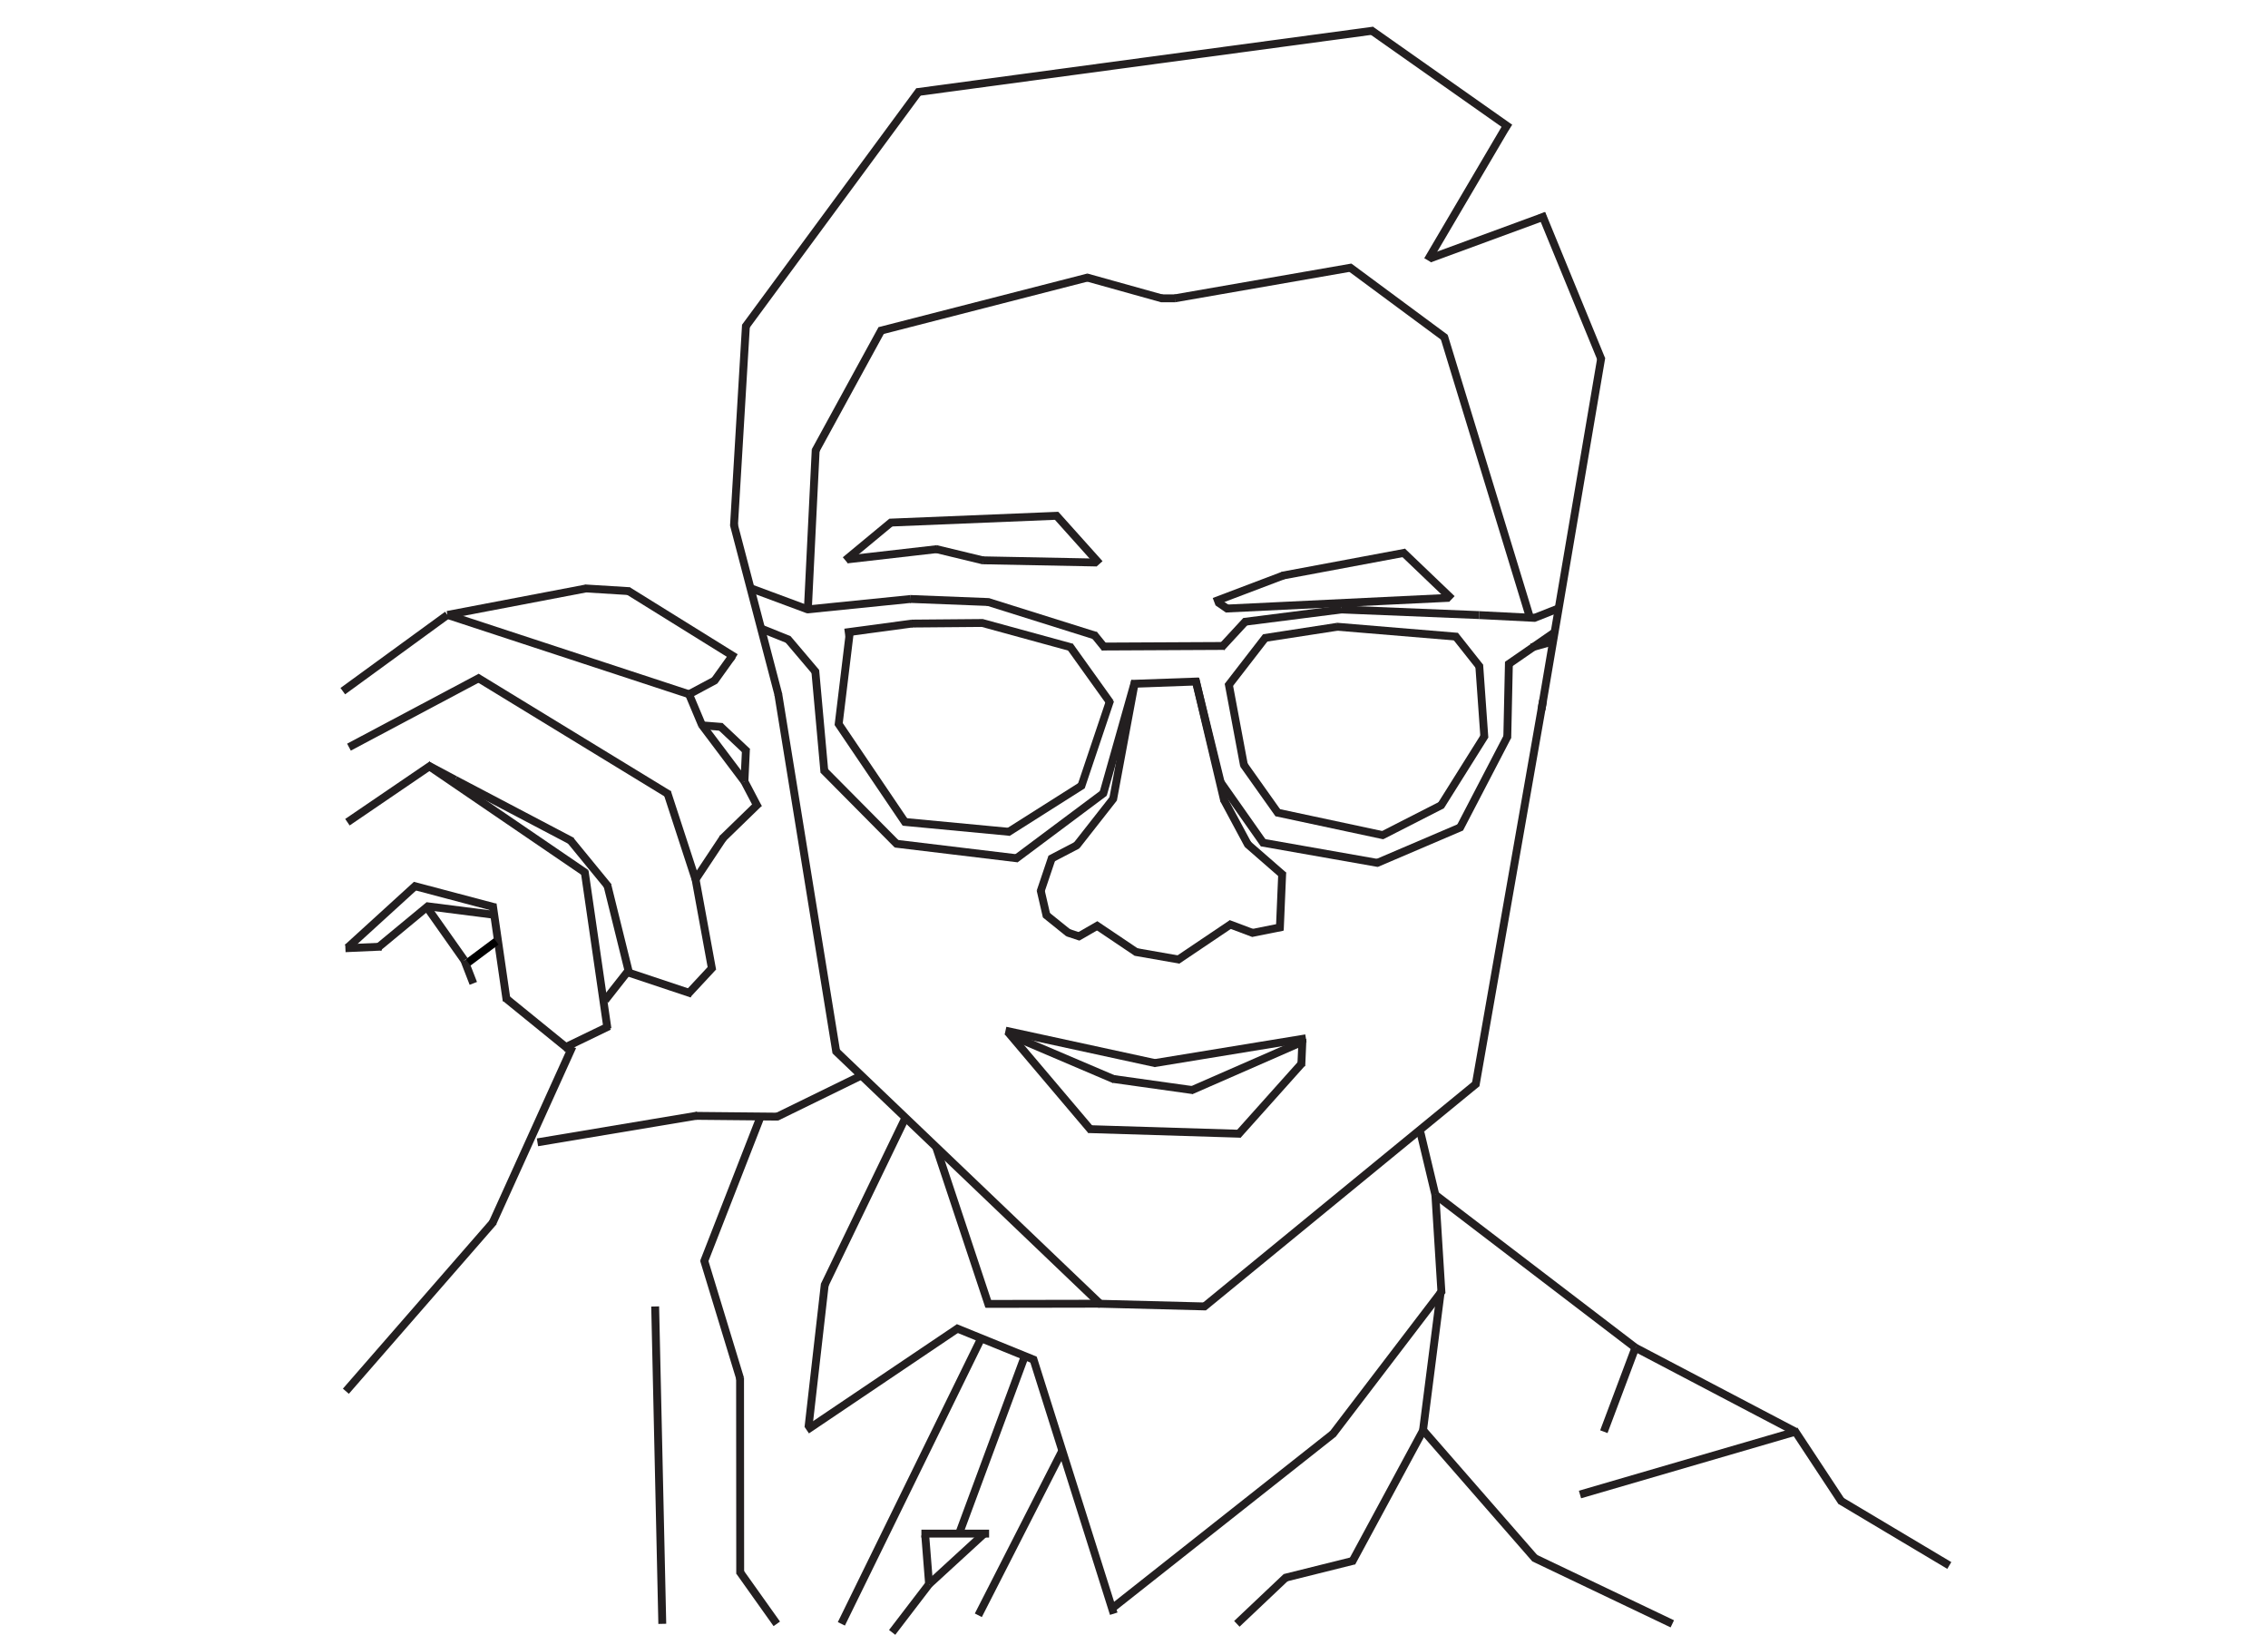 <?xml version="1.0" encoding="UTF-8"?>
<svg id="Layer_2" data-name="Layer 2" xmlns="http://www.w3.org/2000/svg" viewBox="0 0 864 622.69">
  <defs>
    <style>
      .cls-1 {
        stroke: #231f20;
      }

      .cls-1, .cls-2 {
        fill: none;
        stroke-miterlimit: 10;
        stroke-width: 3px;
      }

      .cls-2 {
        stroke: #000;
      }
    </style>
  </defs>
   <line class="cls-1" x1="130.59" y1="263.26" x2="170.45" y2="234.22"/>
        <line class="cls-1" x1="223.21" y1="224.15" x2="170.45" y2="234.22"/>
        <line class="cls-1" x1="280.23" y1="250.48" x2="239.24" y2="225.02"/>
        <line class="cls-1" x1="222.77" y1="224.12" x2="240.01" y2="225.18"/>
        <line class="cls-1" x1="278.97" y1="249.83" x2="272.01" y2="259.55"/>
        <line class="cls-1" x1="262.49" y1="264.44" x2="272.45" y2="259.11"/>
        <line class="cls-1" x1="267.47" y1="276.29" x2="262.49" y2="264.44"/>
        <line class="cls-1" x1="283.59" y1="297.63" x2="284.18" y2="285.18"/>
        <line class="cls-1" x1="267.47" y1="276.29" x2="275.09" y2="276.89"/>
        <line class="cls-1" x1="284.69" y1="286.35" x2="274.19" y2="276.46"/>
        <line class="cls-1" x1="283.59" y1="297.63" x2="288.87" y2="307.7"/>
        <line class="cls-1" x1="275.09" y1="319.55" x2="289.14" y2="305.9"/>
        <line class="cls-1" x1="264.98" y1="334.96" x2="275.57" y2="319.02"/>
        <line class="cls-1" x1="271.32" y1="369.57" x2="264.9" y2="334.51"/>
        <line class="cls-1" x1="261.9" y1="378.81" x2="271.68" y2="368.29"/>
        <line class="cls-1" x1="239.63" y1="370.52" x2="263.59" y2="378.52"/>
        <line class="cls-1" x1="231.42" y1="337.33" x2="239.63" y2="370.52"/>
        <line class="cls-1" x1="217.35" y1="320.15" x2="231.84" y2="337.84"/>
        <line class="cls-1" x1="173.38" y1="297.03" x2="217.96" y2="320.47"/>
        <line class="cls-1" x1="162.83" y1="291.4" x2="173.38" y2="297.03"/>
        <line class="cls-1" x1="132.35" y1="313.18" x2="164.52" y2="291.26"/>
        <line class="cls-1" x1="132.94" y1="284.59" x2="183.06" y2="257.96"/>
        <line class="cls-1" x1="254.87" y1="302.66" x2="181.59" y2="257.92"/>
        <line class="cls-1" x1="264.98" y1="334.96" x2="254.13" y2="301.7"/>
        <line class="cls-1" x1="283.59" y1="297.63" x2="267.29" y2="275.98"/>
        <line class="cls-1" x1="262.49" y1="264.44" x2="170.45" y2="234.22"/>
        <line class="cls-1" x1="223.21" y1="332.59" x2="162.83" y2="291.4"/>
        <line class="cls-1" x1="231.42" y1="391.85" x2="222.7" y2="331.7"/>
        <line class="cls-1" x1="192.36" y1="379.96" x2="216.47" y2="399.55"/>
        <line class="cls-1" x1="232.04" y1="390.85" x2="214.57" y2="399.29"/>
        <line class="cls-1" x1="187.67" y1="344.33" x2="193.02" y2="381.18"/>
        <line class="cls-1" x1="157.26" y1="337.33" x2="188.63" y2="345.63"/>
        <line class="cls-1" x1="132.41" y1="360.96" x2="158.66" y2="337.03"/>
        <line class="cls-1" x1="131.58" y1="361.18" x2="145.4" y2="360.57"/>
        <line class="cls-1" x1="163.46" y1="344.81" x2="143.98" y2="360.93"/>
        <line class="cls-1" x1="176.9" y1="365.78" x2="162.34" y2="345.14"/>
        <line class="cls-1" x1="162.34" y1="345.14" x2="187.31" y2="348.33"/>
        <line class="cls-1" x1="239.42" y1="369.68" x2="230.51" y2="381.01"/>
        <line class="cls-1" x1="218.08" y1="398.63" x2="187.67" y2="465.76"/>
        <line class="cls-1" x1="131.76" y1="529.92" x2="188.04" y2="465.33"/>
        <line class="cls-1" x1="180.31" y1="374.57" x2="176.9" y2="365.77" />
        <line class="cls-1" x1="296.49" y1="264.44" x2="318.62" y2="400.96"/>
        <line class="cls-1" x1="419.08" y1="496.58" x2="318.18" y2="400.15"/>
        <line class="cls-1" x1="459.45" y1="497.63" x2="418.27" y2="496.58"/>
        <line class="cls-1" x1="562.63" y1="412.59" x2="458.5" y2="497.92"/>
        <line class="cls-1" x1="587.83" y1="266.81" x2="562.11" y2="413.48"/>
        <line class="cls-1" x1="610.02" y1="136.18" x2="587.22" y2="270.37"/>
        <line class="cls-1" x1="544.55" y1="98.52" x2="589.04" y2="82.18"/>
        <line class="cls-1" x1="610.11" y1="137.03" x2="587.25" y2="81.33"/>
        <line class="cls-1" x1="574.26" y1="47.46" x2="543.87" y2="99.11"/>
        <line class="cls-1" x1="522.18" y1="11.4" x2="575.23" y2="48.74"/>
        <line class="cls-1" x1="349.25" y1="35.11" x2="523.24" y2="11.66"/>
        <line class="cls-1" x1="283.88" y1="124.59" x2="350.25" y2="34.52"/>
        <line class="cls-1" x1="296.56" y1="264.7" x2="279.56" y2="199.8"/>
        <line class="cls-1" x1="284.18" y1="123.79" x2="279.61" y2="200.26"/>
        <line class="cls-1" x1="327.98" y1="409.74" x2="295.76" y2="425.49"/>
        <line class="cls-1" x1="264.98" y1="425.03" x2="296.47" y2="425.33"/>
        <line class="cls-1" x1="204.75" y1="435.11" x2="265.74" y2="424.91"/>
        <line class="cls-1" x1="541.12" y1="431.35" x2="546.8" y2="455.11"/>
        <line class="cls-1" x1="623.01" y1="513.33" x2="546.8" y2="455.11"/>
        <line class="cls-1" x1="683.97" y1="545.33" x2="623.01" y2="513.33"/>
        <line class="cls-1" x1="701.56" y1="572" x2="683.49" y2="544.6"/>
        <line class="cls-1" x1="742.59" y1="596.29" x2="701.04" y2="571.52"/>
        <line class="cls-1" x1="356.59" y1="436.86" x2="376.8" y2="497.63"/>
        <line class="cls-1" x1="419.08" y1="496.58" x2="375.55" y2="496.66"/>
        <line class="cls-1" x1="365.37" y1="505.63" x2="307.33" y2="544.74"/>
        <line class="cls-1" x1="344.63" y1="426.37" x2="314.07" y2="489.63"/>
        <line class="cls-1" x1="307.99" y1="543.7" x2="314.21" y2="489.16"/>
        <line class="cls-1" x1="394.3" y1="518.1" x2="364.01" y2="505.78"/>
        <line class="cls-1" x1="424.28" y1="614.66" x2="393.51" y2="517.18"/>
        <line class="cls-1" x1="507.8" y1="546.15" x2="423.29" y2="612.92"/>
        <line class="cls-1" x1="549.44" y1="491.59" x2="507.52" y2="546.52"/>
        <line class="cls-1" x1="546.8" y1="455.11" x2="549.14" y2="492.59"/>
        <line class="cls-1" x1="390.42" y1="516.52" x2="365.37" y2="584.15"/>
        <line class="cls-1" x1="353.94" y1="603.4" x2="339.87" y2="621.78"/>
        <line class="cls-1" x1="351.01" y1="584.15" x2="376.8" y2="584.15"/>
        <line class="cls-1" x1="353.94" y1="603.4" x2="375.33" y2="583.78"/>
        <line class="cls-1" x1="352.47" y1="584.78" x2="353.94" y2="603.4"/>
        <line class="cls-1" x1="249.59" y1="497.63" x2="252.3" y2="618.52"/>
        <line class="cls-1" x1="490.01" y1="600.7" x2="471.18" y2="618.52"/>
        <line class="cls-1" x1="515.95" y1="594.4" x2="489.35" y2="601.03"/>
        <line class="cls-1" x1="542.38" y1="544.4" x2="514.94" y2="595.2"/>
        <line class="cls-1" x1="548.85" y1="492.03" x2="542.11" y2="544.74"/>
        <line class="cls-1" x1="637.07" y1="618.52" x2="584.33" y2="593.35"/>
        <line class="cls-1" x1="542.11" y1="544.74" x2="584.9" y2="593.78"/>
        <line class="cls-1" x1="683.97" y1="545.33" x2="601.9" y2="569.26"/>
        <line class="cls-1" x1="623.01" y1="513.33" x2="610.99" y2="545.33"/>
        <line class="cls-1" x1="404.68" y1="552.57" x2="372.7" y2="615.26"/>
        <line class="cls-1" x1="374.07" y1="509.2" x2="320.52" y2="618.52"/>
        <line class="cls-1" x1="286.23" y1="224.15" x2="307.98" y2="232.23"/>
        <line class="cls-1" x1="289.96" y1="239.42" x2="300.59" y2="243.7"/>
        <line class="cls-1" x1="310.88" y1="256.1" x2="300.01" y2="243.28"/>
        <line class="cls-1" x1="314.07" y1="294.22" x2="310.56" y2="255.26"/>
        <line class="cls-1" x1="341.91" y1="321.77" x2="313.68" y2="293.29"/>
        <line class="cls-1" x1="387.85" y1="326.97" x2="341.04" y2="321.33"/>
        <line class="cls-1" x1="420.72" y1="301.89" x2="386.76" y2="327.26"/>
        <line class="cls-1" x1="432.42" y1="259.38" x2="420.18" y2="302.66"/>
        <line class="cls-1" x1="416.66" y1="241.56" x2="421.04" y2="246.96"/>
        <line class="cls-1" x1="376.07" y1="229.18" x2="417.47" y2="242.18"/>
        <line class="cls-1" x1="307.33" y1="232.15" x2="346.9" y2="228.15"/>
        <line class="cls-1" x1="376.49" y1="229.31" x2="346.7" y2="228.14"/>
        <line class="cls-1" x1="466.58" y1="246.04" x2="419.83" y2="246.27"/>
        <line class="cls-1" x1="431.04" y1="260.48" x2="456.71" y2="259.56"/>
        <line class="cls-1" x1="474.7" y1="236.44" x2="465.29" y2="246.63"/>
        <line class="cls-1" x1="511.18" y1="232.13" x2="473.78" y2="236.89"/>
        <line class="cls-1" x1="563.51" y1="234.29" x2="511.04" y2="232.15"/>
        <line class="cls-1" x1="584.9" y1="235.37" x2="563.51" y2="234.29"/>
        <line class="cls-1" x1="574.2" y1="253.3" x2="591.76" y2="241.17"/>
        <line class="cls-1" x1="574.2" y1="281.03" x2="574.83" y2="252.13"/>
        <line class="cls-1" x1="556.03" y1="315.63" x2="574.38" y2="280.35"/>
        <line class="cls-1" x1="524.28" y1="328.84" x2="556.76" y2="314.96"/>
        <line class="cls-1" x1="480.61" y1="320.9" x2="525.11" y2="328.74"/>
        <line class="cls-1" x1="465.02" y1="298" x2="481.55" y2="321.52"/>
        <line class="cls-1" x1="455.35" y1="258.52" x2="465.02" y2="298"/>
        <line class="cls-1" x1="584.29" y1="235.46" x2="593.86" y2="231.68"/>
        <line class="cls-1" x1="583.33" y1="246.63" x2="591.69" y2="244.31"/>
        <line class="cls-1" x1="344.05" y1="313.02" x2="384.79" y2="316.87"/>
        <line class="cls-1" x1="412.41" y1="299.02" x2="383.79" y2="317.15"/>
        <line class="cls-1" x1="422.95" y1="266.67" x2="411.81" y2="299.8"/>
        <line class="cls-1" x1="407.46" y1="246.02" x2="422.99" y2="267.72"/>
        <line class="cls-1" x1="374.05" y1="237.25" x2="408.29" y2="246.63"/>
        <line class="cls-1" x1="347.23" y1="237.52" x2="374.53" y2="237.29"/>
        <line class="cls-1" x1="321.84" y1="240.96" x2="347.45" y2="237.51"/>
        <line class="cls-1" x1="319.42" y1="276.42" x2="323.79" y2="240.41"/>
        <line class="cls-1" x1="345.11" y1="313.66" x2="319.26" y2="275.44"/>
        <line class="cls-1" x1="468.05" y1="260.31" x2="473.91" y2="291.57"/>
        <line class="cls-1" x1="487.1" y1="310.03" x2="473.63" y2="291.04"/>
        <line class="cls-1" x1="527.24" y1="318.21" x2="486.2" y2="309.44"/>
        <line class="cls-1" x1="549.4" y1="306.53" x2="526.26" y2="318.34"/>
        <line class="cls-1" x1="565.71" y1="280.13" x2="548.81" y2="307.06"/>
        <line class="cls-1" x1="563.51" y1="253.3" x2="565.48" y2="281.03"/>
        <line class="cls-1" x1="482.32" y1="242.54" x2="467.73" y2="261.4"/>
        <line class="cls-1" x1="509.51" y1="238.73" x2="481.36" y2="243.07"/>
        <line class="cls-1" x1="563.84" y1="254.13" x2="554.25" y2="242.02"/>
        <line class="cls-1" x1="509.13" y1="238.7" x2="555.3" y2="242.54"/>
        <line class="cls-1" x1="322.03" y1="213.42" x2="339.76" y2="198.73"/>
        <line class="cls-1" x1="403.14" y1="196.44" x2="338.88" y2="199.07"/>
        <line class="cls-1" x1="418.9" y1="214.75" x2="402.04" y2="195.94"/>
        <line class="cls-1" x1="374.34" y1="213.42" x2="417.83" y2="214.26"/>
        <line class="cls-1" x1="322.8" y1="213.07" x2="357.03" y2="209.15"/>
        <line class="cls-1" x1="374.63" y1="213.49" x2="356.5" y2="209.11"/>
        <line class="cls-1" x1="462.53" y1="229.18" x2="488.91" y2="219.18"/>
        <line class="cls-1" x1="553.1" y1="228.15" x2="534.2" y2="210.07"/>
        <line class="cls-1" x1="488.41" y1="219.28" x2="535.57" y2="210.46"/>
        <line class="cls-1" x1="463.91" y1="229.35" x2="467.95" y2="232.15"/>
        <line class="cls-1" x1="552.03" y1="227.71" x2="467.15" y2="231.8"/>
        <line class="cls-1" x1="424.25" y1="304.07" x2="410" y2="322.23"/>
        <line class="cls-1" x1="396.36" y1="339.7" x2="400.83" y2="326.44"/>
        <line class="cls-1" x1="410.47" y1="321.85" x2="400.1" y2="327.26"/>
        <line class="cls-1" x1="398.74" y1="349.07" x2="396.4" y2="338.94"/>
        <line class="cls-1" x1="407.13" y1="355.46" x2="398.23" y2="348.29"/>
        <line class="cls-1" x1="411.61" y1="356.84" x2="406.64" y2="355.2"/>
        <line class="cls-1" x1="418.75" y1="352.2" x2="410.47" y2="356.97"/>
        <line class="cls-1" x1="433.07" y1="362.81" x2="417.23" y2="352.15"/>
        <line class="cls-1" x1="449.56" y1="365.57" x2="432.5" y2="362.58"/>
        <line class="cls-1" x1="469.31" y1="351.74" x2="448.46" y2="365.78"/>
        <line class="cls-1" x1="477.48" y1="355.46" x2="467.95" y2="351.88"/>
        <line class="cls-1" x1="466.3" y1="304.71" x2="475.5" y2="321.85"/>
        <line class="cls-1" x1="488.99" y1="333.5" x2="475.16" y2="321.44"/>
        <line class="cls-1" x1="487.54" y1="354.23" x2="488.47" y2="332.29"/>
        <line class="cls-1" x1="476.68" y1="355.43" x2="488.69" y2="353.03"/>
        <line class="cls-1" x1="383.05" y1="392.57" x2="440.35" y2="405.01"/>
        <line class="cls-1" x1="497.49" y1="395.49" x2="439.6" y2="404.97"/>
        <line class="cls-1" x1="383.89" y1="393.02" x2="415.73" y2="430.61"/>
        <line class="cls-1" x1="472.64" y1="431.85" x2="414.61" y2="430.07"/>
        <line class="cls-1" x1="495.95" y1="405.02" x2="471.47" y2="432.39"/>
        <line class="cls-1" x1="496.18" y1="395.71" x2="495.73" y2="406.07"/>
        <line class="cls-1" x1="386.14" y1="394.79" x2="424.54" y2="411.16"/>
        <line class="cls-1" x1="495.67" y1="397.02" x2="453.71" y2="415.38"/>
        <line class="cls-1" x1="423.99" y1="410.96" x2="454.62" y2="415.26"/>
        <line class="cls-1" x1="432.42" y1="259.38" x2="423.99" y2="304.74"/>
        <line class="cls-1" x1="455.35" y1="258.52" x2="466.42" y2="305.22"/>
        <line class="cls-1" x1="335.97" y1="125.37" x2="310.56" y2="171.85"/>
        <line class="cls-1" x1="307.77" y1="231.77" x2="310.75" y2="171.2"/>
        <line class="cls-1" x1="414.6" y1="105.64" x2="335.03" y2="126.07"/>
        <line class="cls-1" x1="442.74" y1="113.69" x2="413.85" y2="105.63"/>
        <line class="cls-1" x1="447.58" y1="113.63" x2="515.07" y2="101.87"/>
        <line class="cls-1" x1="550.61" y1="128.74" x2="513.97" y2="101.63"/>
        <line class="cls-1" x1="582.88" y1="235.37" x2="550.08" y2="128"/>
        <line class="cls-1" x1="447.83" y1="113.63" x2="442.32" y2="113.63"/>
        <line class="cls-1" x1="289.75" y1="425.33" x2="268.13" y2="480.74"/>
        <line class="cls-1" x1="281.98" y1="525.18" x2="268.15" y2="479.79"/>
        <line class="cls-1" x1="281.98" y1="599.4" x2="281.93" y2="524.73"/>
        <line class="cls-1" x1="295.92" y1="618.52" x2="281.7" y2="598.52"/>
        <line class="cls-2" x1="178.33" y1="366.59" x2="189.03" y2="358.59"/>
</svg>